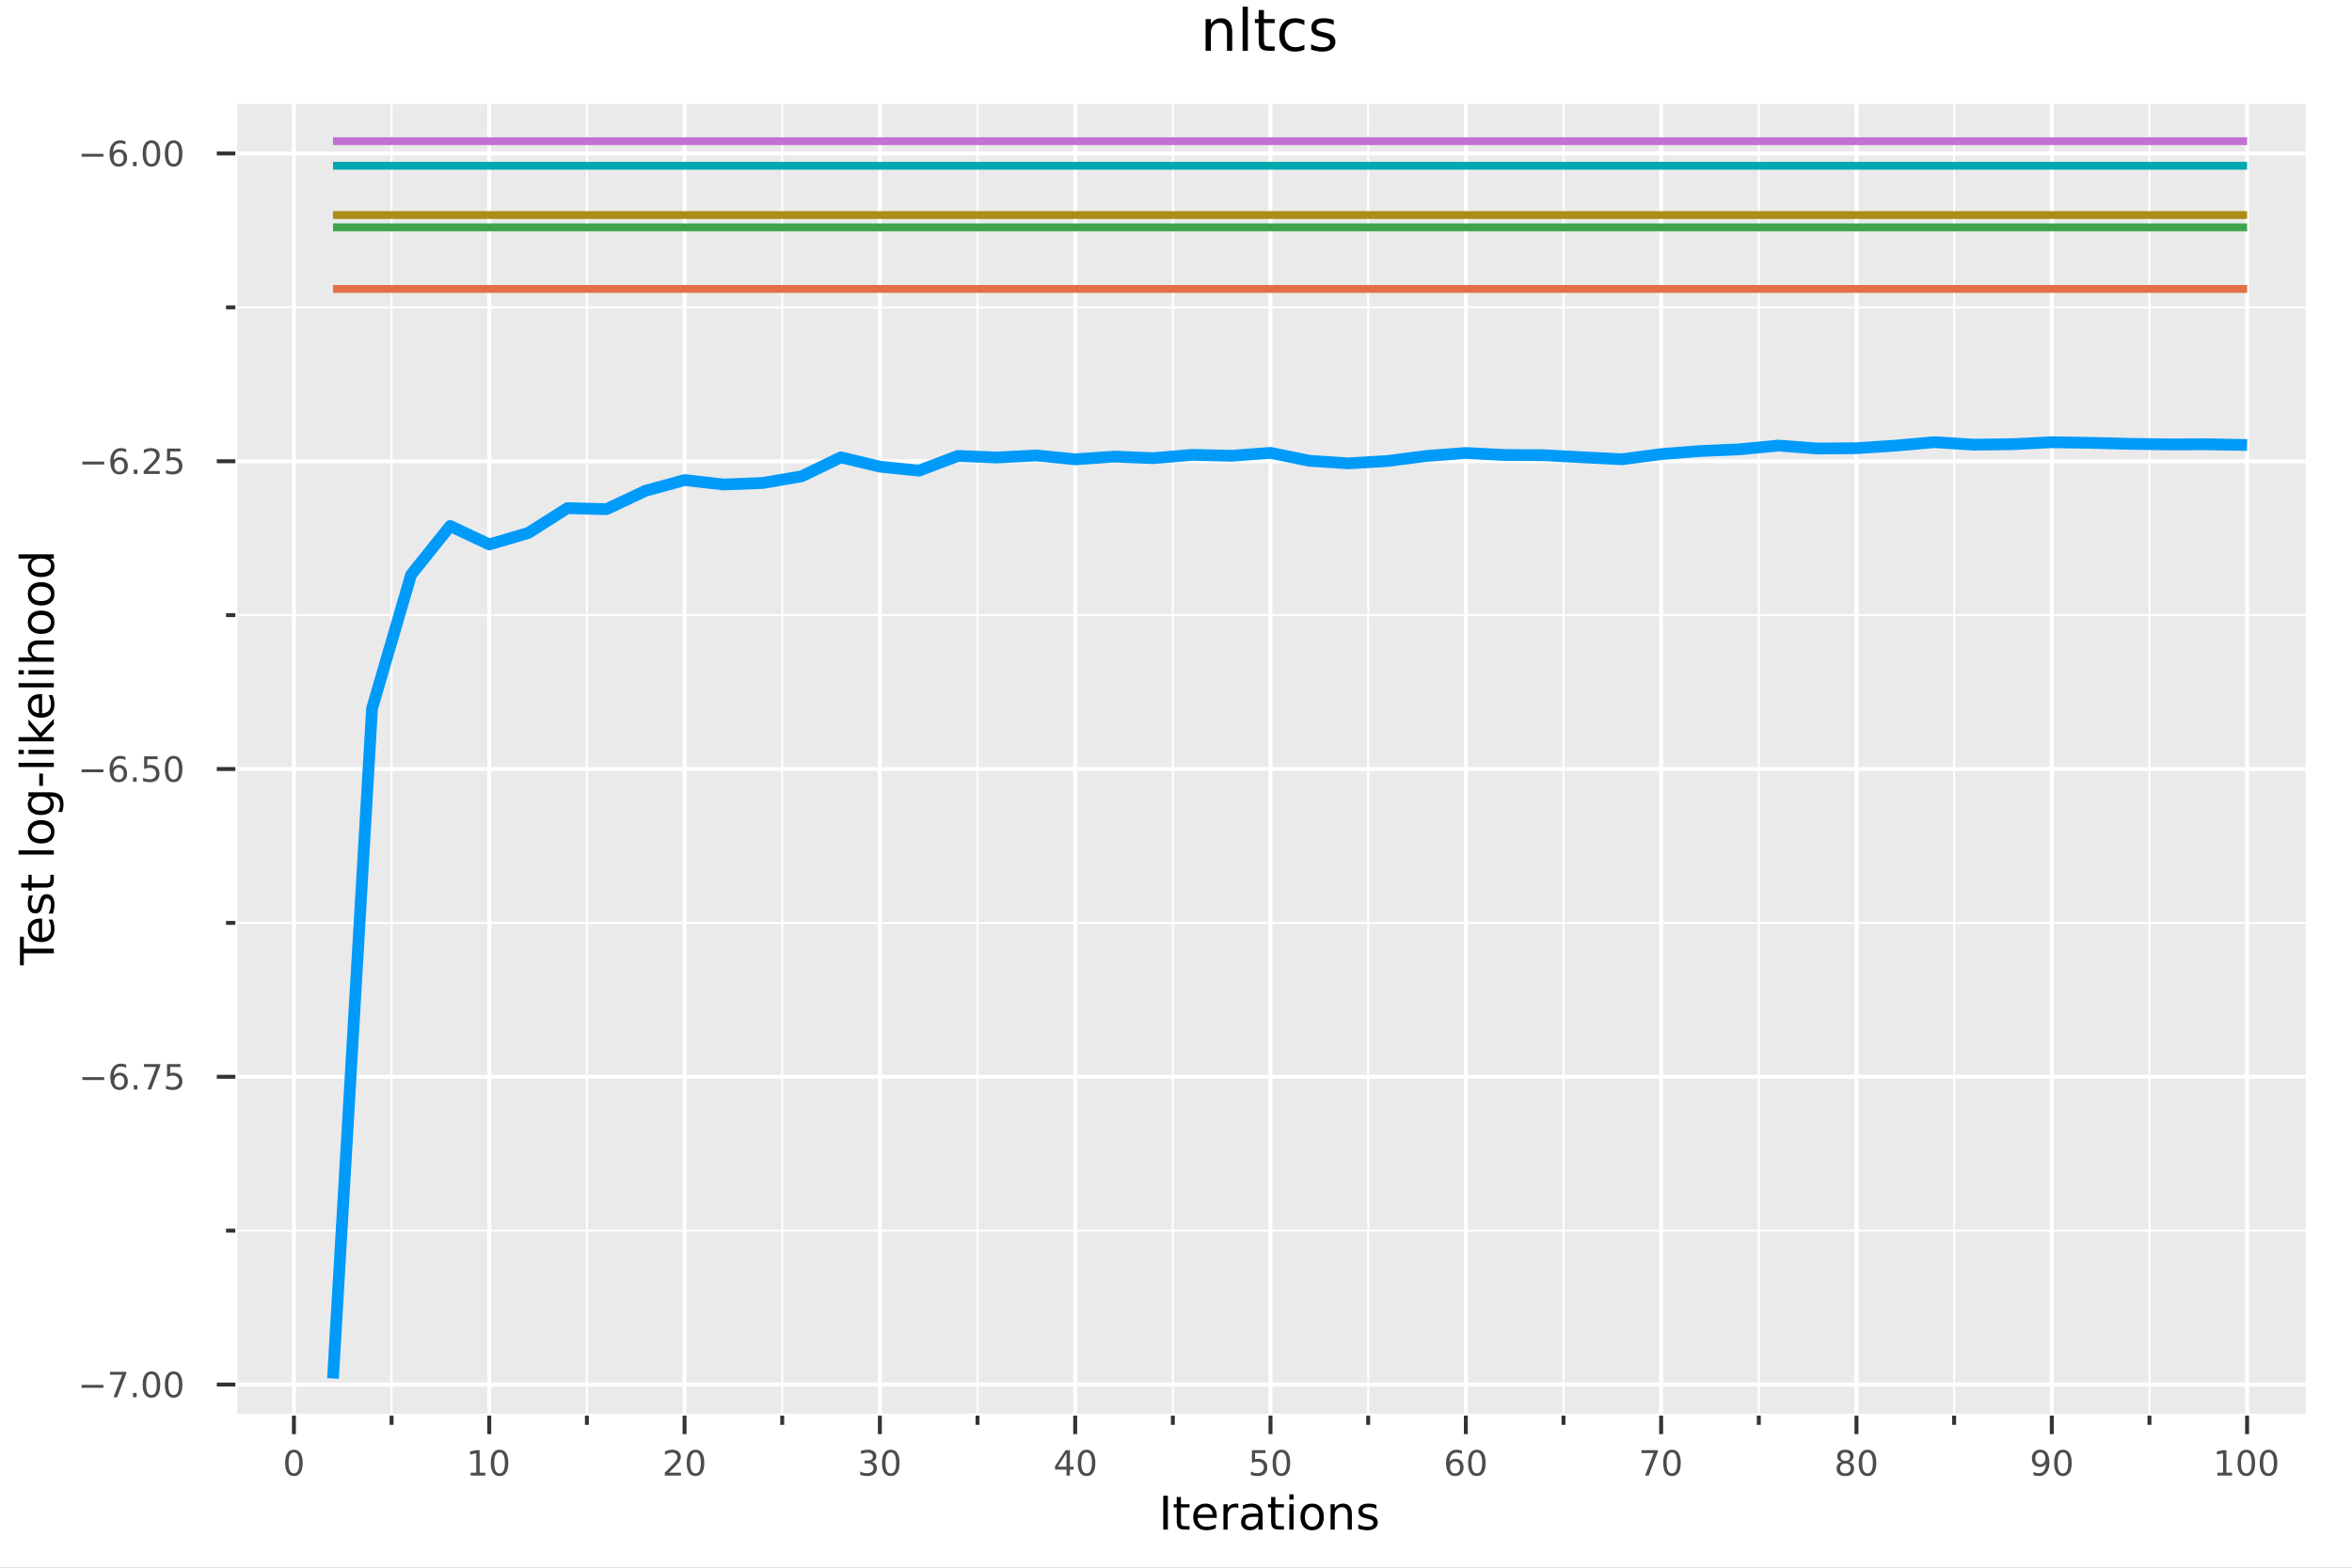 <?xml version="1.0" encoding="utf-8"?>
<svg xmlns="http://www.w3.org/2000/svg" xmlns:xlink="http://www.w3.org/1999/xlink" width="600" height="400" viewBox="0 0 2400 1600">
<rect x="0" y="0" width="2400" height="1600" fill="#808080" stroke="none"/>
<defs>
  <clipPath id="clip500">
    <rect x="0" y="0" width="2400" height="1600"/>
  </clipPath>
</defs>
<path clip-path="url(#clip500)" d="
M0 1600 L2400 1600 L2400 0 L0 0  Z
  " fill="#ffffff" fill-rule="evenodd" fill-opacity="1"/>
<defs>
  <clipPath id="clip501">
    <rect x="480" y="0" width="1681" height="1600"/>
  </clipPath>
</defs>
<path clip-path="url(#clip500)" d="
M240.129 1444.78 L2352.76 1444.78 L2352.76 106.192 L240.129 106.192  Z
  " fill="#eaeaea" fill-rule="evenodd" fill-opacity="1"/>
<defs>
  <clipPath id="clip502">
    <rect x="240" y="106" width="2114" height="1340"/>
  </clipPath>
</defs>
<polyline clip-path="url(#clip502)" style="stroke:#ffffff; stroke-linecap:butt; stroke-linejoin:round; stroke-width:4; stroke-opacity:1; fill:none" points="
  299.921,1444.78 299.921,106.192 
  "/>
<polyline clip-path="url(#clip502)" style="stroke:#ffffff; stroke-linecap:butt; stroke-linejoin:round; stroke-width:4; stroke-opacity:1; fill:none" points="
  499.225,1444.78 499.225,106.192 
  "/>
<polyline clip-path="url(#clip502)" style="stroke:#ffffff; stroke-linecap:butt; stroke-linejoin:round; stroke-width:4; stroke-opacity:1; fill:none" points="
  698.53,1444.78 698.53,106.192 
  "/>
<polyline clip-path="url(#clip502)" style="stroke:#ffffff; stroke-linecap:butt; stroke-linejoin:round; stroke-width:4; stroke-opacity:1; fill:none" points="
  897.834,1444.78 897.834,106.192 
  "/>
<polyline clip-path="url(#clip502)" style="stroke:#ffffff; stroke-linecap:butt; stroke-linejoin:round; stroke-width:4; stroke-opacity:1; fill:none" points="
  1097.14,1444.78 1097.14,106.192 
  "/>
<polyline clip-path="url(#clip502)" style="stroke:#ffffff; stroke-linecap:butt; stroke-linejoin:round; stroke-width:4; stroke-opacity:1; fill:none" points="
  1296.44,1444.78 1296.44,106.192 
  "/>
<polyline clip-path="url(#clip502)" style="stroke:#ffffff; stroke-linecap:butt; stroke-linejoin:round; stroke-width:4; stroke-opacity:1; fill:none" points="
  1495.75,1444.78 1495.75,106.192 
  "/>
<polyline clip-path="url(#clip502)" style="stroke:#ffffff; stroke-linecap:butt; stroke-linejoin:round; stroke-width:4; stroke-opacity:1; fill:none" points="
  1695.05,1444.78 1695.05,106.192 
  "/>
<polyline clip-path="url(#clip502)" style="stroke:#ffffff; stroke-linecap:butt; stroke-linejoin:round; stroke-width:4; stroke-opacity:1; fill:none" points="
  1894.36,1444.78 1894.36,106.192 
  "/>
<polyline clip-path="url(#clip502)" style="stroke:#ffffff; stroke-linecap:butt; stroke-linejoin:round; stroke-width:4; stroke-opacity:1; fill:none" points="
  2093.66,1444.78 2093.66,106.192 
  "/>
<polyline clip-path="url(#clip502)" style="stroke:#ffffff; stroke-linecap:butt; stroke-linejoin:round; stroke-width:4; stroke-opacity:1; fill:none" points="
  2292.96,1444.78 2292.96,106.192 
  "/>
<polyline clip-path="url(#clip502)" style="stroke:#ffffff; stroke-linecap:butt; stroke-linejoin:round; stroke-width:2; stroke-opacity:1; fill:none" points="
  399.573,1444.78 399.573,106.192 
  "/>
<polyline clip-path="url(#clip502)" style="stroke:#ffffff; stroke-linecap:butt; stroke-linejoin:round; stroke-width:2; stroke-opacity:1; fill:none" points="
  598.877,1444.78 598.877,106.192 
  "/>
<polyline clip-path="url(#clip502)" style="stroke:#ffffff; stroke-linecap:butt; stroke-linejoin:round; stroke-width:2; stroke-opacity:1; fill:none" points="
  798.182,1444.78 798.182,106.192 
  "/>
<polyline clip-path="url(#clip502)" style="stroke:#ffffff; stroke-linecap:butt; stroke-linejoin:round; stroke-width:2; stroke-opacity:1; fill:none" points="
  997.486,1444.78 997.486,106.192 
  "/>
<polyline clip-path="url(#clip502)" style="stroke:#ffffff; stroke-linecap:butt; stroke-linejoin:round; stroke-width:2; stroke-opacity:1; fill:none" points="
  1196.79,1444.78 1196.79,106.192 
  "/>
<polyline clip-path="url(#clip502)" style="stroke:#ffffff; stroke-linecap:butt; stroke-linejoin:round; stroke-width:2; stroke-opacity:1; fill:none" points="
  1396.09,1444.78 1396.09,106.192 
  "/>
<polyline clip-path="url(#clip502)" style="stroke:#ffffff; stroke-linecap:butt; stroke-linejoin:round; stroke-width:2; stroke-opacity:1; fill:none" points="
  1595.4,1444.78 1595.4,106.192 
  "/>
<polyline clip-path="url(#clip502)" style="stroke:#ffffff; stroke-linecap:butt; stroke-linejoin:round; stroke-width:2; stroke-opacity:1; fill:none" points="
  1794.7,1444.78 1794.7,106.192 
  "/>
<polyline clip-path="url(#clip502)" style="stroke:#ffffff; stroke-linecap:butt; stroke-linejoin:round; stroke-width:2; stroke-opacity:1; fill:none" points="
  1994.01,1444.78 1994.01,106.192 
  "/>
<polyline clip-path="url(#clip502)" style="stroke:#ffffff; stroke-linecap:butt; stroke-linejoin:round; stroke-width:2; stroke-opacity:1; fill:none" points="
  2193.31,1444.78 2193.31,106.192 
  "/>
<polyline clip-path="url(#clip500)" style="stroke:#ffffff; stroke-linecap:butt; stroke-linejoin:round; stroke-width:4; stroke-opacity:1; fill:none" points="
  240.129,1444.78 2352.76,1444.78 
  "/>
<polyline clip-path="url(#clip500)" style="stroke:#333333; stroke-linecap:butt; stroke-linejoin:round; stroke-width:4; stroke-opacity:1; fill:none" points="
  299.921,1444.78 299.921,1463.68 
  "/>
<polyline clip-path="url(#clip500)" style="stroke:#333333; stroke-linecap:butt; stroke-linejoin:round; stroke-width:4; stroke-opacity:1; fill:none" points="
  499.225,1444.78 499.225,1463.68 
  "/>
<polyline clip-path="url(#clip500)" style="stroke:#333333; stroke-linecap:butt; stroke-linejoin:round; stroke-width:4; stroke-opacity:1; fill:none" points="
  698.53,1444.78 698.53,1463.68 
  "/>
<polyline clip-path="url(#clip500)" style="stroke:#333333; stroke-linecap:butt; stroke-linejoin:round; stroke-width:4; stroke-opacity:1; fill:none" points="
  897.834,1444.78 897.834,1463.68 
  "/>
<polyline clip-path="url(#clip500)" style="stroke:#333333; stroke-linecap:butt; stroke-linejoin:round; stroke-width:4; stroke-opacity:1; fill:none" points="
  1097.14,1444.78 1097.14,1463.68 
  "/>
<polyline clip-path="url(#clip500)" style="stroke:#333333; stroke-linecap:butt; stroke-linejoin:round; stroke-width:4; stroke-opacity:1; fill:none" points="
  1296.44,1444.78 1296.44,1463.68 
  "/>
<polyline clip-path="url(#clip500)" style="stroke:#333333; stroke-linecap:butt; stroke-linejoin:round; stroke-width:4; stroke-opacity:1; fill:none" points="
  1495.75,1444.78 1495.75,1463.68 
  "/>
<polyline clip-path="url(#clip500)" style="stroke:#333333; stroke-linecap:butt; stroke-linejoin:round; stroke-width:4; stroke-opacity:1; fill:none" points="
  1695.05,1444.78 1695.05,1463.68 
  "/>
<polyline clip-path="url(#clip500)" style="stroke:#333333; stroke-linecap:butt; stroke-linejoin:round; stroke-width:4; stroke-opacity:1; fill:none" points="
  1894.36,1444.78 1894.36,1463.68 
  "/>
<polyline clip-path="url(#clip500)" style="stroke:#333333; stroke-linecap:butt; stroke-linejoin:round; stroke-width:4; stroke-opacity:1; fill:none" points="
  2093.66,1444.78 2093.66,1463.68 
  "/>
<polyline clip-path="url(#clip500)" style="stroke:#333333; stroke-linecap:butt; stroke-linejoin:round; stroke-width:4; stroke-opacity:1; fill:none" points="
  2292.96,1444.78 2292.96,1463.68 
  "/>
<polyline clip-path="url(#clip500)" style="stroke:#333333; stroke-linecap:butt; stroke-linejoin:round; stroke-width:4; stroke-opacity:1; fill:none" points="
  399.573,1444.78 399.573,1454.23 
  "/>
<polyline clip-path="url(#clip500)" style="stroke:#333333; stroke-linecap:butt; stroke-linejoin:round; stroke-width:4; stroke-opacity:1; fill:none" points="
  598.877,1444.78 598.877,1454.23 
  "/>
<polyline clip-path="url(#clip500)" style="stroke:#333333; stroke-linecap:butt; stroke-linejoin:round; stroke-width:4; stroke-opacity:1; fill:none" points="
  798.182,1444.78 798.182,1454.23 
  "/>
<polyline clip-path="url(#clip500)" style="stroke:#333333; stroke-linecap:butt; stroke-linejoin:round; stroke-width:4; stroke-opacity:1; fill:none" points="
  997.486,1444.78 997.486,1454.23 
  "/>
<polyline clip-path="url(#clip500)" style="stroke:#333333; stroke-linecap:butt; stroke-linejoin:round; stroke-width:4; stroke-opacity:1; fill:none" points="
  1196.79,1444.78 1196.79,1454.23 
  "/>
<polyline clip-path="url(#clip500)" style="stroke:#333333; stroke-linecap:butt; stroke-linejoin:round; stroke-width:4; stroke-opacity:1; fill:none" points="
  1396.09,1444.78 1396.09,1454.23 
  "/>
<polyline clip-path="url(#clip500)" style="stroke:#333333; stroke-linecap:butt; stroke-linejoin:round; stroke-width:4; stroke-opacity:1; fill:none" points="
  1595.4,1444.78 1595.4,1454.23 
  "/>
<polyline clip-path="url(#clip500)" style="stroke:#333333; stroke-linecap:butt; stroke-linejoin:round; stroke-width:4; stroke-opacity:1; fill:none" points="
  1794.7,1444.78 1794.7,1454.23 
  "/>
<polyline clip-path="url(#clip500)" style="stroke:#333333; stroke-linecap:butt; stroke-linejoin:round; stroke-width:4; stroke-opacity:1; fill:none" points="
  1994.01,1444.78 1994.01,1454.23 
  "/>
<polyline clip-path="url(#clip500)" style="stroke:#333333; stroke-linecap:butt; stroke-linejoin:round; stroke-width:4; stroke-opacity:1; fill:none" points="
  2193.31,1444.78 2193.31,1454.23 
  "/>
<path clip-path="url(#clip500)" d="M299.921 1482.37 Q297.212 1482.37 295.841 1485.04 Q294.487 1487.7 294.487 1493.05 Q294.487 1498.38 295.841 1501.05 Q297.212 1503.71 299.921 1503.71 Q302.646 1503.71 304.001 1501.05 Q305.372 1498.38 305.372 1493.05 Q305.372 1487.7 304.001 1485.04 Q302.646 1482.37 299.921 1482.37 M299.921 1479.59 Q304.278 1479.59 306.57 1483.05 Q308.879 1486.48 308.879 1493.05 Q308.879 1499.59 306.57 1503.05 Q304.278 1506.48 299.921 1506.48 Q295.563 1506.48 293.254 1503.05 Q290.962 1499.59 290.962 1493.05 Q290.962 1486.48 293.254 1483.05 Q295.563 1479.59 299.921 1479.59 Z" fill="#4c4c4c" fill-rule="evenodd" fill-opacity="1" /><path clip-path="url(#clip500)" d="M480.241 1503.03 L485.97 1503.03 L485.97 1483.25 L479.737 1484.5 L479.737 1481.31 L485.935 1480.06 L489.442 1480.06 L489.442 1503.03 L495.171 1503.03 L495.171 1505.98 L480.241 1505.98 L480.241 1503.03 Z" fill="#4c4c4c" fill-rule="evenodd" fill-opacity="1" /><path clip-path="url(#clip500)" d="M509.755 1482.37 Q507.046 1482.37 505.675 1485.04 Q504.321 1487.7 504.321 1493.05 Q504.321 1498.38 505.675 1501.05 Q507.046 1503.71 509.755 1503.71 Q512.48 1503.71 513.834 1501.05 Q515.206 1498.38 515.206 1493.05 Q515.206 1487.7 513.834 1485.04 Q512.48 1482.37 509.755 1482.37 M509.755 1479.59 Q514.112 1479.59 516.404 1483.05 Q518.713 1486.48 518.713 1493.05 Q518.713 1499.59 516.404 1503.05 Q514.112 1506.48 509.755 1506.48 Q505.397 1506.48 503.088 1503.05 Q500.796 1499.59 500.796 1493.05 Q500.796 1486.48 503.088 1483.05 Q505.397 1479.59 509.755 1479.59 Z" fill="#4c4c4c" fill-rule="evenodd" fill-opacity="1" /><path clip-path="url(#clip500)" d="M682.609 1503.03 L694.849 1503.03 L694.849 1505.98 L678.391 1505.98 L678.391 1503.03 Q680.387 1500.96 683.825 1497.49 Q687.28 1494 688.165 1492.99 Q689.849 1491.1 690.509 1489.8 Q691.186 1488.48 691.186 1487.21 Q691.186 1485.15 689.728 1483.84 Q688.287 1482.54 685.96 1482.54 Q684.311 1482.54 682.471 1483.12 Q680.648 1483.69 678.564 1484.85 L678.564 1481.31 Q680.682 1480.46 682.523 1480.03 Q684.363 1479.59 685.891 1479.59 Q689.918 1479.59 692.314 1481.6 Q694.71 1483.62 694.71 1486.99 Q694.71 1488.58 694.102 1490.03 Q693.512 1491.45 691.932 1493.39 Q691.498 1493.9 689.172 1496.31 Q686.846 1498.71 682.609 1503.03 Z" fill="#4c4c4c" fill-rule="evenodd" fill-opacity="1" /><path clip-path="url(#clip500)" d="M709.71 1482.37 Q707.002 1482.37 705.63 1485.04 Q704.276 1487.7 704.276 1493.05 Q704.276 1498.38 705.63 1501.05 Q707.002 1503.71 709.71 1503.71 Q712.436 1503.71 713.79 1501.05 Q715.161 1498.38 715.161 1493.05 Q715.161 1487.7 713.79 1485.04 Q712.436 1482.37 709.71 1482.37 M709.71 1479.59 Q714.068 1479.59 716.359 1483.05 Q718.668 1486.48 718.668 1493.05 Q718.668 1499.59 716.359 1503.05 Q714.068 1506.48 709.71 1506.48 Q705.352 1506.48 703.043 1503.05 Q700.752 1499.59 700.752 1493.05 Q700.752 1486.48 703.043 1483.05 Q705.352 1479.59 709.71 1479.59 Z" fill="#4c4c4c" fill-rule="evenodd" fill-opacity="1" /><path clip-path="url(#clip500)" d="M889.466 1492 Q891.983 1492.54 893.39 1494.24 Q894.813 1495.95 894.813 1498.45 Q894.813 1502.28 892.174 1504.38 Q889.535 1506.48 884.674 1506.48 Q883.042 1506.48 881.306 1506.15 Q879.587 1505.84 877.747 1505.2 L877.747 1501.81 Q879.206 1502.66 880.942 1503.1 Q882.678 1503.53 884.57 1503.53 Q887.869 1503.53 889.587 1502.23 Q891.324 1500.93 891.324 1498.45 Q891.324 1496.15 889.709 1494.87 Q888.112 1493.57 885.247 1493.57 L882.226 1493.57 L882.226 1490.68 L885.386 1490.68 Q887.973 1490.68 889.344 1489.66 Q890.716 1488.62 890.716 1486.67 Q890.716 1484.68 889.292 1483.62 Q887.886 1482.54 885.247 1482.54 Q883.806 1482.54 882.157 1482.85 Q880.508 1483.17 878.528 1483.83 L878.528 1480.7 Q880.525 1480.15 882.261 1479.87 Q884.015 1479.59 885.56 1479.59 Q889.553 1479.59 891.879 1481.41 Q894.205 1483.22 894.205 1486.31 Q894.205 1488.46 892.973 1489.96 Q891.74 1491.43 889.466 1492 Z" fill="#4c4c4c" fill-rule="evenodd" fill-opacity="1" /><path clip-path="url(#clip500)" d="M908.962 1482.37 Q906.254 1482.37 904.882 1485.04 Q903.528 1487.7 903.528 1493.05 Q903.528 1498.38 904.882 1501.05 Q906.254 1503.71 908.962 1503.71 Q911.688 1503.71 913.042 1501.05 Q914.414 1498.38 914.414 1493.05 Q914.414 1487.7 913.042 1485.04 Q911.688 1482.37 908.962 1482.37 M908.962 1479.59 Q913.32 1479.59 915.612 1483.05 Q917.921 1486.48 917.921 1493.05 Q917.921 1499.59 915.612 1503.05 Q913.32 1506.48 908.962 1506.48 Q904.605 1506.48 902.296 1503.05 Q900.004 1499.59 900.004 1493.05 Q900.004 1486.48 902.296 1483.05 Q904.605 1479.59 908.962 1479.59 Z" fill="#4c4c4c" fill-rule="evenodd" fill-opacity="1" /><path clip-path="url(#clip500)" d="M1088.27 1483.12 L1079.41 1496.95 L1088.27 1496.95 L1088.27 1483.12 M1087.35 1480.06 L1091.76 1480.06 L1091.76 1496.95 L1095.45 1496.95 L1095.45 1499.87 L1091.76 1499.87 L1091.76 1505.98 L1088.27 1505.98 L1088.27 1499.87 L1076.57 1499.87 L1076.57 1496.48 L1087.35 1480.06 Z" fill="#4c4c4c" fill-rule="evenodd" fill-opacity="1" /><path clip-path="url(#clip500)" d="M1108.75 1482.37 Q1106.04 1482.37 1104.67 1485.04 Q1103.32 1487.7 1103.32 1493.05 Q1103.32 1498.38 1104.67 1501.05 Q1106.04 1503.71 1108.75 1503.71 Q1111.48 1503.71 1112.83 1501.05 Q1114.2 1498.38 1114.2 1493.05 Q1114.2 1487.7 1112.83 1485.04 Q1111.48 1482.37 1108.75 1482.37 M1108.75 1479.59 Q1113.11 1479.59 1115.4 1483.05 Q1117.71 1486.48 1117.71 1493.05 Q1117.71 1499.59 1115.4 1503.05 Q1113.11 1506.48 1108.75 1506.48 Q1104.4 1506.48 1102.09 1503.05 Q1099.79 1499.59 1099.79 1493.05 Q1099.79 1486.48 1102.09 1483.05 Q1104.4 1479.59 1108.75 1479.59 Z" fill="#4c4c4c" fill-rule="evenodd" fill-opacity="1" /><path clip-path="url(#clip500)" d="M1277.47 1480.06 L1291.23 1480.06 L1291.23 1483.01 L1280.68 1483.01 L1280.68 1489.37 Q1281.44 1489.1 1282.21 1488.98 Q1282.97 1488.84 1283.73 1488.84 Q1288.07 1488.84 1290.61 1491.22 Q1293.14 1493.6 1293.14 1497.66 Q1293.14 1501.85 1290.54 1504.17 Q1287.94 1506.48 1283.2 1506.48 Q1281.56 1506.48 1279.86 1506.21 Q1278.18 1505.93 1276.37 1505.37 L1276.37 1501.85 Q1277.94 1502.7 1279.6 1503.12 Q1281.27 1503.53 1283.13 1503.53 Q1286.13 1503.53 1287.88 1501.95 Q1289.64 1500.37 1289.64 1497.66 Q1289.64 1494.96 1287.88 1493.38 Q1286.13 1491.8 1283.13 1491.8 Q1281.72 1491.8 1280.31 1492.11 Q1278.93 1492.42 1277.47 1493.08 L1277.47 1480.06 Z" fill="#4c4c4c" fill-rule="evenodd" fill-opacity="1" /><path clip-path="url(#clip500)" d="M1307.55 1482.37 Q1304.85 1482.37 1303.47 1485.04 Q1302.12 1487.7 1302.12 1493.05 Q1302.12 1498.38 1303.47 1501.05 Q1304.85 1503.71 1307.55 1503.71 Q1310.28 1503.71 1311.63 1501.05 Q1313.01 1498.38 1313.01 1493.05 Q1313.01 1487.7 1311.63 1485.04 Q1310.28 1482.37 1307.55 1482.37 M1307.55 1479.59 Q1311.91 1479.59 1314.2 1483.05 Q1316.51 1486.48 1316.51 1493.05 Q1316.51 1499.59 1314.2 1503.05 Q1311.91 1506.48 1307.55 1506.48 Q1303.2 1506.48 1300.89 1503.05 Q1298.6 1499.59 1298.6 1493.05 Q1298.6 1486.48 1300.89 1483.05 Q1303.2 1479.59 1307.55 1479.59 Z" fill="#4c4c4c" fill-rule="evenodd" fill-opacity="1" /><path clip-path="url(#clip500)" d="M1484.8 1491.62 Q1482.44 1491.62 1481.05 1493.24 Q1479.68 1494.85 1479.68 1497.66 Q1479.68 1500.46 1481.05 1502.09 Q1482.44 1503.71 1484.8 1503.71 Q1487.16 1503.71 1488.53 1502.09 Q1489.92 1500.46 1489.92 1497.66 Q1489.92 1494.85 1488.53 1493.24 Q1487.16 1491.62 1484.8 1491.62 M1491.76 1480.63 L1491.76 1483.83 Q1490.44 1483.2 1489.09 1482.87 Q1487.75 1482.54 1486.43 1482.54 Q1482.96 1482.54 1481.12 1484.89 Q1479.3 1487.23 1479.04 1491.97 Q1480.06 1490.46 1481.61 1489.66 Q1483.15 1488.84 1485.01 1488.84 Q1488.92 1488.84 1491.17 1491.22 Q1493.45 1493.58 1493.45 1497.66 Q1493.45 1501.66 1491.09 1504.07 Q1488.72 1506.48 1484.8 1506.48 Q1480.3 1506.48 1477.93 1503.05 Q1475.55 1499.59 1475.55 1493.05 Q1475.55 1486.9 1478.46 1483.25 Q1481.38 1479.59 1486.29 1479.59 Q1487.61 1479.59 1488.95 1479.85 Q1490.3 1480.11 1491.76 1480.63 Z" fill="#4c4c4c" fill-rule="evenodd" fill-opacity="1" /><path clip-path="url(#clip500)" d="M1506.99 1482.37 Q1504.28 1482.37 1502.91 1485.04 Q1501.55 1487.7 1501.55 1493.05 Q1501.55 1498.38 1502.91 1501.05 Q1504.28 1503.71 1506.99 1503.71 Q1509.71 1503.71 1511.07 1501.05 Q1512.44 1498.38 1512.44 1493.05 Q1512.44 1487.7 1511.07 1485.04 Q1509.71 1482.37 1506.99 1482.37 M1506.99 1479.59 Q1511.35 1479.59 1513.64 1483.05 Q1515.95 1486.48 1515.95 1493.05 Q1515.95 1499.59 1513.64 1503.05 Q1511.35 1506.48 1506.99 1506.48 Q1502.63 1506.48 1500.32 1503.05 Q1498.03 1499.59 1498.03 1493.05 Q1498.03 1486.48 1500.32 1483.05 Q1502.63 1479.59 1506.99 1479.59 Z" fill="#4c4c4c" fill-rule="evenodd" fill-opacity="1" /><path clip-path="url(#clip500)" d="M1675.07 1480.06 L1691.74 1480.06 L1691.74 1481.55 L1682.33 1505.98 L1678.66 1505.98 L1687.52 1483.01 L1675.07 1483.01 L1675.07 1480.06 Z" fill="#4c4c4c" fill-rule="evenodd" fill-opacity="1" /><path clip-path="url(#clip500)" d="M1706.08 1482.37 Q1703.37 1482.37 1702 1485.04 Q1700.64 1487.7 1700.64 1493.05 Q1700.64 1498.38 1702 1501.05 Q1703.37 1503.71 1706.08 1503.71 Q1708.8 1503.71 1710.16 1501.05 Q1711.53 1498.38 1711.53 1493.05 Q1711.53 1487.7 1710.16 1485.04 Q1708.8 1482.37 1706.08 1482.37 M1706.08 1479.59 Q1710.43 1479.59 1712.72 1483.05 Q1715.03 1486.48 1715.03 1493.05 Q1715.03 1499.59 1712.72 1503.05 Q1710.43 1506.48 1706.08 1506.48 Q1701.72 1506.48 1699.41 1503.05 Q1697.12 1499.59 1697.12 1493.05 Q1697.12 1486.48 1699.41 1483.05 Q1701.72 1479.59 1706.08 1479.59 Z" fill="#4c4c4c" fill-rule="evenodd" fill-opacity="1" /><path clip-path="url(#clip500)" d="M1883.01 1493.67 Q1880.51 1493.67 1879.07 1495.01 Q1877.65 1496.34 1877.65 1498.69 Q1877.65 1501.03 1879.07 1502.37 Q1880.51 1503.71 1883.01 1503.71 Q1885.51 1503.71 1886.95 1502.37 Q1888.39 1501.01 1888.39 1498.69 Q1888.39 1496.34 1886.95 1495.01 Q1885.53 1493.67 1883.01 1493.67 M1879.5 1492.18 Q1877.25 1491.62 1875.98 1490.08 Q1874.73 1488.53 1874.73 1486.31 Q1874.73 1483.2 1876.93 1481.4 Q1879.16 1479.59 1883.01 1479.59 Q1886.88 1479.59 1889.09 1481.4 Q1891.29 1483.2 1891.29 1486.31 Q1891.29 1488.53 1890.02 1490.08 Q1888.77 1491.62 1886.53 1492.18 Q1889.07 1492.77 1890.48 1494.49 Q1891.9 1496.21 1891.9 1498.69 Q1891.9 1502.46 1889.59 1504.47 Q1887.3 1506.48 1883.01 1506.48 Q1878.72 1506.48 1876.41 1504.47 Q1874.12 1502.46 1874.12 1498.69 Q1874.12 1496.21 1875.55 1494.49 Q1876.97 1492.77 1879.5 1492.18 M1878.22 1486.64 Q1878.22 1488.65 1879.47 1489.78 Q1880.74 1490.91 1883.01 1490.91 Q1885.27 1490.91 1886.53 1489.78 Q1887.82 1488.65 1887.82 1486.64 Q1887.82 1484.63 1886.53 1483.5 Q1885.27 1482.37 1883.01 1482.37 Q1880.74 1482.37 1879.47 1483.5 Q1878.22 1484.63 1878.22 1486.64 Z" fill="#4c4c4c" fill-rule="evenodd" fill-opacity="1" /><path clip-path="url(#clip500)" d="M1905.63 1482.37 Q1902.92 1482.37 1901.55 1485.04 Q1900.2 1487.7 1900.2 1493.05 Q1900.2 1498.38 1901.55 1501.05 Q1902.92 1503.71 1905.63 1503.71 Q1908.36 1503.71 1909.71 1501.05 Q1911.08 1498.38 1911.08 1493.05 Q1911.08 1487.7 1909.71 1485.04 Q1908.36 1482.37 1905.63 1482.37 M1905.63 1479.59 Q1909.99 1479.59 1912.28 1483.05 Q1914.59 1486.48 1914.59 1493.05 Q1914.59 1499.59 1912.28 1503.05 Q1909.99 1506.48 1905.63 1506.48 Q1901.27 1506.48 1898.97 1503.05 Q1896.67 1499.59 1896.67 1493.05 Q1896.67 1486.48 1898.97 1483.05 Q1901.27 1479.59 1905.63 1479.59 Z" fill="#4c4c4c" fill-rule="evenodd" fill-opacity="1" /><path clip-path="url(#clip500)" d="M2075.01 1505.44 L2075.01 1502.25 Q2076.33 1502.87 2077.68 1503.2 Q2079.03 1503.53 2080.34 1503.53 Q2083.81 1503.53 2085.63 1501.21 Q2087.47 1498.86 2087.73 1494.1 Q2086.72 1495.6 2085.18 1496.4 Q2083.63 1497.2 2081.76 1497.2 Q2077.87 1497.2 2075.6 1494.85 Q2073.34 1492.49 2073.34 1488.41 Q2073.34 1484.42 2075.7 1482 Q2078.06 1479.59 2081.98 1479.59 Q2086.48 1479.59 2088.84 1483.05 Q2091.22 1486.48 2091.22 1493.05 Q2091.22 1499.17 2088.3 1502.84 Q2085.41 1506.48 2080.49 1506.48 Q2079.17 1506.48 2077.82 1506.22 Q2076.46 1505.96 2075.01 1505.44 M2081.98 1494.45 Q2084.35 1494.45 2085.72 1492.84 Q2087.11 1491.22 2087.11 1488.41 Q2087.11 1485.62 2085.72 1484 Q2084.35 1482.37 2081.98 1482.37 Q2079.62 1482.37 2078.23 1484 Q2076.86 1485.62 2076.86 1488.41 Q2076.86 1491.22 2078.23 1492.84 Q2079.62 1494.45 2081.98 1494.45 Z" fill="#4c4c4c" fill-rule="evenodd" fill-opacity="1" /><path clip-path="url(#clip500)" d="M2105.02 1482.37 Q2102.31 1482.37 2100.94 1485.04 Q2099.59 1487.7 2099.59 1493.05 Q2099.59 1498.38 2100.94 1501.05 Q2102.31 1503.71 2105.02 1503.71 Q2107.75 1503.71 2109.1 1501.05 Q2110.47 1498.38 2110.47 1493.05 Q2110.47 1487.7 2109.1 1485.04 Q2107.75 1482.37 2105.02 1482.37 M2105.02 1479.59 Q2109.38 1479.59 2111.67 1483.05 Q2113.98 1486.48 2113.98 1493.05 Q2113.98 1499.59 2111.67 1503.05 Q2109.38 1506.48 2105.02 1506.48 Q2100.67 1506.48 2098.36 1503.05 Q2096.06 1499.59 2096.06 1493.05 Q2096.06 1486.48 2098.36 1483.05 Q2100.67 1479.59 2105.02 1479.59 Z" fill="#4c4c4c" fill-rule="evenodd" fill-opacity="1" /><path clip-path="url(#clip500)" d="M2262.67 1503.03 L2268.4 1503.03 L2268.4 1483.25 L2262.17 1484.5 L2262.17 1481.31 L2268.36 1480.06 L2271.87 1480.06 L2271.87 1503.03 L2277.6 1503.03 L2277.6 1505.98 L2262.67 1505.98 L2262.67 1503.03 Z" fill="#4c4c4c" fill-rule="evenodd" fill-opacity="1" /><path clip-path="url(#clip500)" d="M2292.18 1482.37 Q2289.48 1482.37 2288.1 1485.04 Q2286.75 1487.7 2286.75 1493.05 Q2286.75 1498.38 2288.1 1501.05 Q2289.48 1503.71 2292.18 1503.71 Q2294.91 1503.71 2296.26 1501.05 Q2297.63 1498.38 2297.63 1493.05 Q2297.63 1487.7 2296.26 1485.04 Q2294.91 1482.37 2292.18 1482.37 M2292.18 1479.59 Q2296.54 1479.59 2298.83 1483.05 Q2301.14 1486.48 2301.14 1493.05 Q2301.14 1499.59 2298.83 1503.05 Q2296.54 1506.48 2292.18 1506.48 Q2287.83 1506.48 2285.52 1503.05 Q2283.23 1499.59 2283.23 1493.05 Q2283.23 1486.48 2285.52 1483.05 Q2287.83 1479.59 2292.18 1479.59 Z" fill="#4c4c4c" fill-rule="evenodd" fill-opacity="1" /><path clip-path="url(#clip500)" d="M2314.8 1482.37 Q2312.1 1482.37 2310.72 1485.04 Q2309.37 1487.7 2309.37 1493.05 Q2309.37 1498.38 2310.72 1501.05 Q2312.1 1503.71 2314.8 1503.71 Q2317.53 1503.71 2318.88 1501.05 Q2320.26 1498.38 2320.26 1493.05 Q2320.26 1487.7 2318.88 1485.04 Q2317.53 1482.37 2314.8 1482.37 M2314.8 1479.59 Q2319.16 1479.59 2321.45 1483.05 Q2323.76 1486.48 2323.76 1493.05 Q2323.76 1499.59 2321.45 1503.05 Q2319.16 1506.48 2314.8 1506.48 Q2310.45 1506.48 2308.14 1503.05 Q2305.85 1499.59 2305.85 1493.05 Q2305.85 1486.48 2308.14 1483.05 Q2310.45 1479.59 2314.8 1479.59 Z" fill="#4c4c4c" fill-rule="evenodd" fill-opacity="1" /><path clip-path="url(#clip500)" d="M1187.03 1526.57 L1191.71 1526.57 L1191.71 1561.13 L1187.03 1561.13 L1187.03 1526.57 Z" fill="#000000" fill-rule="evenodd" fill-opacity="1" /><path clip-path="url(#clip500)" d="M1205.04 1527.84 L1205.04 1535.21 L1213.82 1535.21 L1213.82 1538.52 L1205.04 1538.52 L1205.04 1552.59 Q1205.04 1555.76 1205.9 1556.66 Q1206.78 1557.57 1209.44 1557.57 L1213.82 1557.57 L1213.82 1561.13 L1209.44 1561.13 Q1204.51 1561.13 1202.64 1559.3 Q1200.76 1557.45 1200.76 1552.59 L1200.76 1538.52 L1197.64 1538.52 L1197.64 1535.21 L1200.76 1535.21 L1200.76 1527.84 L1205.04 1527.84 Z" fill="#000000" fill-rule="evenodd" fill-opacity="1" /><path clip-path="url(#clip500)" d="M1241.59 1547.1 L1241.59 1549.19 L1222.01 1549.19 Q1222.29 1553.59 1224.65 1555.9 Q1227.03 1558.19 1231.27 1558.19 Q1233.72 1558.19 1236.01 1557.59 Q1238.33 1556.99 1240.6 1555.78 L1240.6 1559.81 Q1238.31 1560.78 1235.9 1561.29 Q1233.49 1561.8 1231.01 1561.8 Q1224.81 1561.8 1221.18 1558.19 Q1217.57 1554.58 1217.57 1548.42 Q1217.57 1542.06 1220.99 1538.33 Q1224.44 1534.58 1230.27 1534.58 Q1235.51 1534.58 1238.54 1537.96 Q1241.59 1541.32 1241.59 1547.1 M1237.33 1545.85 Q1237.29 1542.36 1235.37 1540.28 Q1233.47 1538.19 1230.32 1538.19 Q1226.76 1538.19 1224.6 1540.21 Q1222.47 1542.22 1222.15 1545.88 L1237.33 1545.85 Z" fill="#000000" fill-rule="evenodd" fill-opacity="1" /><path clip-path="url(#clip500)" d="M1263.61 1539.19 Q1262.89 1538.77 1262.03 1538.59 Q1261.2 1538.38 1260.18 1538.38 Q1256.57 1538.38 1254.63 1540.74 Q1252.7 1543.08 1252.7 1547.47 L1252.7 1561.13 L1248.42 1561.13 L1248.42 1535.21 L1252.7 1535.21 L1252.7 1539.23 Q1254.05 1536.87 1256.2 1535.74 Q1258.35 1534.58 1261.43 1534.58 Q1261.87 1534.58 1262.4 1534.65 Q1262.94 1534.7 1263.58 1534.81 L1263.61 1539.19 Z" fill="#000000" fill-rule="evenodd" fill-opacity="1" /><path clip-path="url(#clip500)" d="M1279.86 1548.1 Q1274.7 1548.1 1272.7 1549.28 Q1270.71 1550.46 1270.71 1553.31 Q1270.71 1555.58 1272.2 1556.92 Q1273.7 1558.24 1276.27 1558.24 Q1279.81 1558.24 1281.94 1555.74 Q1284.09 1553.22 1284.09 1549.05 L1284.09 1548.1 L1279.86 1548.1 M1288.35 1546.34 L1288.35 1561.13 L1284.09 1561.13 L1284.09 1557.2 Q1282.63 1559.56 1280.46 1560.69 Q1278.28 1561.8 1275.13 1561.8 Q1271.15 1561.8 1268.79 1559.58 Q1266.45 1557.34 1266.45 1553.59 Q1266.45 1549.21 1269.37 1546.99 Q1272.31 1544.77 1278.12 1544.77 L1284.09 1544.77 L1284.09 1544.35 Q1284.09 1541.41 1282.15 1539.81 Q1280.23 1538.19 1276.73 1538.19 Q1274.51 1538.19 1272.4 1538.72 Q1270.3 1539.26 1268.35 1540.32 L1268.35 1536.39 Q1270.69 1535.48 1272.89 1535.04 Q1275.09 1534.58 1277.17 1534.58 Q1282.8 1534.58 1285.57 1537.5 Q1288.35 1540.41 1288.35 1546.34 Z" fill="#000000" fill-rule="evenodd" fill-opacity="1" /><path clip-path="url(#clip500)" d="M1301.34 1527.84 L1301.34 1535.21 L1310.11 1535.21 L1310.11 1538.52 L1301.34 1538.52 L1301.34 1552.59 Q1301.34 1555.76 1302.19 1556.66 Q1303.07 1557.57 1305.74 1557.57 L1310.11 1557.57 L1310.11 1561.13 L1305.74 1561.13 Q1300.81 1561.13 1298.93 1559.3 Q1297.06 1557.45 1297.06 1552.59 L1297.06 1538.52 L1293.93 1538.52 L1293.93 1535.21 L1297.06 1535.21 L1297.06 1527.84 L1301.34 1527.84 Z" fill="#000000" fill-rule="evenodd" fill-opacity="1" /><path clip-path="url(#clip500)" d="M1315.71 1535.21 L1319.97 1535.21 L1319.97 1561.13 L1315.71 1561.13 L1315.71 1535.21 M1315.71 1525.11 L1319.97 1525.11 L1319.97 1530.51 L1315.71 1530.51 L1315.71 1525.11 Z" fill="#000000" fill-rule="evenodd" fill-opacity="1" /><path clip-path="url(#clip500)" d="M1338.93 1538.19 Q1335.5 1538.19 1333.51 1540.88 Q1331.52 1543.54 1331.52 1548.19 Q1331.52 1552.84 1333.49 1555.53 Q1335.48 1558.19 1338.93 1558.19 Q1342.33 1558.19 1344.32 1555.51 Q1346.32 1552.82 1346.32 1548.19 Q1346.32 1543.59 1344.32 1540.9 Q1342.33 1538.19 1338.93 1538.19 M1338.93 1534.58 Q1344.49 1534.58 1347.66 1538.19 Q1350.83 1541.8 1350.83 1548.19 Q1350.83 1554.56 1347.66 1558.19 Q1344.49 1561.8 1338.93 1561.8 Q1333.35 1561.8 1330.18 1558.19 Q1327.03 1554.56 1327.03 1548.19 Q1327.03 1541.8 1330.18 1538.19 Q1333.35 1534.58 1338.93 1534.58 Z" fill="#000000" fill-rule="evenodd" fill-opacity="1" /><path clip-path="url(#clip500)" d="M1379.44 1545.48 L1379.44 1561.13 L1375.18 1561.13 L1375.18 1545.62 Q1375.18 1541.94 1373.75 1540.11 Q1372.31 1538.28 1369.44 1538.28 Q1365.99 1538.28 1364 1540.48 Q1362.01 1542.68 1362.01 1546.48 L1362.01 1561.13 L1357.73 1561.13 L1357.73 1535.21 L1362.01 1535.21 L1362.01 1539.23 Q1363.54 1536.9 1365.6 1535.74 Q1367.68 1534.58 1370.39 1534.58 Q1374.86 1534.58 1377.15 1537.36 Q1379.44 1540.11 1379.44 1545.48 Z" fill="#000000" fill-rule="evenodd" fill-opacity="1" /><path clip-path="url(#clip500)" d="M1404.46 1535.97 L1404.46 1540 Q1402.66 1539.07 1400.71 1538.61 Q1398.77 1538.15 1396.69 1538.15 Q1393.51 1538.15 1391.92 1539.12 Q1390.34 1540.09 1390.34 1542.03 Q1390.34 1543.52 1391.48 1544.37 Q1392.61 1545.21 1396.04 1545.97 L1397.5 1546.29 Q1402.03 1547.27 1403.93 1549.05 Q1405.85 1550.81 1405.85 1553.98 Q1405.85 1557.59 1402.98 1559.7 Q1400.13 1561.8 1395.13 1561.8 Q1393.05 1561.8 1390.78 1561.39 Q1388.54 1560.99 1386.04 1560.18 L1386.04 1555.78 Q1388.4 1557.01 1390.69 1557.64 Q1392.98 1558.24 1395.23 1558.24 Q1398.24 1558.24 1399.86 1557.22 Q1401.48 1556.18 1401.48 1554.3 Q1401.48 1552.57 1400.3 1551.64 Q1399.14 1550.72 1395.18 1549.86 L1393.7 1549.51 Q1389.74 1548.68 1387.98 1546.97 Q1386.22 1545.23 1386.22 1542.22 Q1386.22 1538.56 1388.81 1536.57 Q1391.41 1534.58 1396.18 1534.58 Q1398.54 1534.58 1400.62 1534.93 Q1402.7 1535.28 1404.46 1535.97 Z" fill="#000000" fill-rule="evenodd" fill-opacity="1" /><polyline clip-path="url(#clip502)" style="stroke:#ffffff; stroke-linecap:butt; stroke-linejoin:round; stroke-width:4; stroke-opacity:1; fill:none" points="
  240.129,1413.1 2352.76,1413.1 
  "/>
<polyline clip-path="url(#clip502)" style="stroke:#ffffff; stroke-linecap:butt; stroke-linejoin:round; stroke-width:4; stroke-opacity:1; fill:none" points="
  240.129,1098.99 2352.76,1098.99 
  "/>
<polyline clip-path="url(#clip502)" style="stroke:#ffffff; stroke-linecap:butt; stroke-linejoin:round; stroke-width:4; stroke-opacity:1; fill:none" points="
  240.129,784.872 2352.76,784.872 
  "/>
<polyline clip-path="url(#clip502)" style="stroke:#ffffff; stroke-linecap:butt; stroke-linejoin:round; stroke-width:4; stroke-opacity:1; fill:none" points="
  240.129,470.757 2352.76,470.757 
  "/>
<polyline clip-path="url(#clip502)" style="stroke:#ffffff; stroke-linecap:butt; stroke-linejoin:round; stroke-width:4; stroke-opacity:1; fill:none" points="
  240.129,156.641 2352.76,156.641 
  "/>
<polyline clip-path="url(#clip502)" style="stroke:#ffffff; stroke-linecap:butt; stroke-linejoin:round; stroke-width:2; stroke-opacity:1; fill:none" points="
  240.129,1256.04 2352.76,1256.04 
  "/>
<polyline clip-path="url(#clip502)" style="stroke:#ffffff; stroke-linecap:butt; stroke-linejoin:round; stroke-width:2; stroke-opacity:1; fill:none" points="
  240.129,941.93 2352.76,941.93 
  "/>
<polyline clip-path="url(#clip502)" style="stroke:#ffffff; stroke-linecap:butt; stroke-linejoin:round; stroke-width:2; stroke-opacity:1; fill:none" points="
  240.129,627.814 2352.76,627.814 
  "/>
<polyline clip-path="url(#clip502)" style="stroke:#ffffff; stroke-linecap:butt; stroke-linejoin:round; stroke-width:2; stroke-opacity:1; fill:none" points="
  240.129,313.699 2352.76,313.699 
  "/>
<polyline clip-path="url(#clip500)" style="stroke:#ffffff; stroke-linecap:butt; stroke-linejoin:round; stroke-width:4; stroke-opacity:1; fill:none" points="
  240.129,1444.78 240.129,106.192 
  "/>
<polyline clip-path="url(#clip500)" style="stroke:#333333; stroke-linecap:butt; stroke-linejoin:round; stroke-width:4; stroke-opacity:1; fill:none" points="
  240.129,1413.1 221.232,1413.1 
  "/>
<polyline clip-path="url(#clip500)" style="stroke:#333333; stroke-linecap:butt; stroke-linejoin:round; stroke-width:4; stroke-opacity:1; fill:none" points="
  240.129,1098.99 221.232,1098.99 
  "/>
<polyline clip-path="url(#clip500)" style="stroke:#333333; stroke-linecap:butt; stroke-linejoin:round; stroke-width:4; stroke-opacity:1; fill:none" points="
  240.129,784.872 221.232,784.872 
  "/>
<polyline clip-path="url(#clip500)" style="stroke:#333333; stroke-linecap:butt; stroke-linejoin:round; stroke-width:4; stroke-opacity:1; fill:none" points="
  240.129,470.757 221.232,470.757 
  "/>
<polyline clip-path="url(#clip500)" style="stroke:#333333; stroke-linecap:butt; stroke-linejoin:round; stroke-width:4; stroke-opacity:1; fill:none" points="
  240.129,156.641 221.232,156.641 
  "/>
<polyline clip-path="url(#clip500)" style="stroke:#333333; stroke-linecap:butt; stroke-linejoin:round; stroke-width:4; stroke-opacity:1; fill:none" points="
  240.129,1256.04 230.681,1256.04 
  "/>
<polyline clip-path="url(#clip500)" style="stroke:#333333; stroke-linecap:butt; stroke-linejoin:round; stroke-width:4; stroke-opacity:1; fill:none" points="
  240.129,941.93 230.681,941.93 
  "/>
<polyline clip-path="url(#clip500)" style="stroke:#333333; stroke-linecap:butt; stroke-linejoin:round; stroke-width:4; stroke-opacity:1; fill:none" points="
  240.129,627.814 230.681,627.814 
  "/>
<polyline clip-path="url(#clip500)" style="stroke:#333333; stroke-linecap:butt; stroke-linejoin:round; stroke-width:4; stroke-opacity:1; fill:none" points="
  240.129,313.699 230.681,313.699 
  "/>
<path clip-path="url(#clip500)" d="M83.3 1413.44 L105.557 1413.44 L105.557 1416.39 L83.3 1416.39 L83.3 1413.44 Z" fill="#4c4c4c" fill-rule="evenodd" fill-opacity="1" /><path clip-path="url(#clip500)" d="M112.241 1400.14 L128.908 1400.14 L128.908 1401.64 L119.498 1426.06 L115.835 1426.06 L124.689 1403.09 L112.241 1403.09 L112.241 1400.14 Z" fill="#4c4c4c" fill-rule="evenodd" fill-opacity="1" /><path clip-path="url(#clip500)" d="M135.748 1421.65 L139.411 1421.65 L139.411 1426.06 L135.748 1426.06 L135.748 1421.65 Z" fill="#4c4c4c" fill-rule="evenodd" fill-opacity="1" /><path clip-path="url(#clip500)" d="M154.55 1402.45 Q151.841 1402.45 150.47 1405.13 Q149.116 1407.78 149.116 1413.13 Q149.116 1418.46 150.47 1421.13 Q151.841 1423.79 154.55 1423.79 Q157.275 1423.79 158.63 1421.13 Q160.001 1418.46 160.001 1413.13 Q160.001 1407.78 158.63 1405.13 Q157.275 1402.45 154.55 1402.45 M154.55 1399.67 Q158.907 1399.67 161.199 1403.13 Q163.508 1406.57 163.508 1413.13 Q163.508 1419.67 161.199 1423.13 Q158.907 1426.57 154.55 1426.57 Q150.192 1426.57 147.883 1423.13 Q145.591 1419.67 145.591 1413.13 Q145.591 1406.57 147.883 1403.13 Q150.192 1399.67 154.55 1399.67 Z" fill="#4c4c4c" fill-rule="evenodd" fill-opacity="1" /><path clip-path="url(#clip500)" d="M177.171 1402.45 Q174.463 1402.45 173.091 1405.13 Q171.737 1407.78 171.737 1413.13 Q171.737 1418.46 173.091 1421.13 Q174.463 1423.79 177.171 1423.79 Q179.897 1423.79 181.251 1421.13 Q182.623 1418.46 182.623 1413.13 Q182.623 1407.78 181.251 1405.13 Q179.897 1402.45 177.171 1402.45 M177.171 1399.67 Q181.529 1399.67 183.82 1403.13 Q186.129 1406.57 186.129 1413.13 Q186.129 1419.67 183.82 1423.13 Q181.529 1426.57 177.171 1426.57 Q172.814 1426.57 170.505 1423.13 Q168.213 1419.67 168.213 1413.13 Q168.213 1406.57 170.505 1403.13 Q172.814 1399.67 177.171 1399.67 Z" fill="#4c4c4c" fill-rule="evenodd" fill-opacity="1" /><path clip-path="url(#clip500)" d="M84.047 1099.33 L106.304 1099.33 L106.304 1102.28 L84.047 1102.28 L84.047 1099.33 Z" fill="#4c4c4c" fill-rule="evenodd" fill-opacity="1" /><path clip-path="url(#clip500)" d="M121.807 1097.59 Q119.446 1097.59 118.057 1099.2 Q116.685 1100.82 116.685 1103.63 Q116.685 1106.43 118.057 1108.06 Q119.446 1109.67 121.807 1109.67 Q124.168 1109.67 125.54 1108.06 Q126.928 1106.43 126.928 1103.63 Q126.928 1100.82 125.54 1099.2 Q124.168 1097.59 121.807 1097.59 M128.769 1086.6 L128.769 1089.79 Q127.449 1089.17 126.095 1088.84 Q124.758 1088.51 123.439 1088.51 Q119.967 1088.51 118.126 1090.85 Q116.303 1093.2 116.043 1097.94 Q117.067 1096.43 118.612 1095.63 Q120.158 1094.81 122.015 1094.81 Q125.921 1094.81 128.178 1097.19 Q130.453 1099.55 130.453 1103.63 Q130.453 1107.62 128.092 1110.04 Q125.73 1112.45 121.807 1112.45 Q117.31 1112.45 114.932 1109.01 Q112.553 1105.56 112.553 1099.01 Q112.553 1092.87 115.47 1089.22 Q118.387 1085.56 123.3 1085.56 Q124.619 1085.56 125.956 1085.82 Q127.31 1086.08 128.769 1086.6 Z" fill="#4c4c4c" fill-rule="evenodd" fill-opacity="1" /><path clip-path="url(#clip500)" d="M136.494 1107.54 L140.157 1107.54 L140.157 1111.95 L136.494 1111.95 L136.494 1107.54 Z" fill="#4c4c4c" fill-rule="evenodd" fill-opacity="1" /><path clip-path="url(#clip500)" d="M146.911 1086.03 L163.578 1086.03 L163.578 1087.52 L154.168 1111.95 L150.505 1111.95 L159.359 1088.98 L146.911 1088.98 L146.911 1086.03 Z" fill="#4c4c4c" fill-rule="evenodd" fill-opacity="1" /><path clip-path="url(#clip500)" d="M170.452 1086.03 L184.22 1086.03 L184.22 1088.98 L173.664 1088.98 L173.664 1095.33 Q174.428 1095.07 175.192 1094.95 Q175.956 1094.81 176.72 1094.81 Q181.06 1094.81 183.595 1097.19 Q186.129 1099.57 186.129 1103.63 Q186.129 1107.82 183.525 1110.14 Q180.921 1112.45 176.182 1112.45 Q174.55 1112.45 172.848 1112.17 Q171.164 1111.9 169.359 1111.34 L169.359 1107.82 Q170.921 1108.67 172.588 1109.08 Q174.255 1109.5 176.112 1109.5 Q179.116 1109.5 180.869 1107.92 Q182.623 1106.34 182.623 1103.63 Q182.623 1100.92 180.869 1099.34 Q179.116 1097.76 176.112 1097.76 Q174.706 1097.76 173.3 1098.08 Q171.911 1098.39 170.452 1099.05 L170.452 1086.03 Z" fill="#4c4c4c" fill-rule="evenodd" fill-opacity="1" /><path clip-path="url(#clip500)" d="M83.3 785.21 L105.557 785.21 L105.557 788.162 L83.3 788.162 L83.3 785.21 Z" fill="#4c4c4c" fill-rule="evenodd" fill-opacity="1" /><path clip-path="url(#clip500)" d="M121.06 783.474 Q118.699 783.474 117.31 785.089 Q115.939 786.703 115.939 789.516 Q115.939 792.311 117.31 793.943 Q118.699 795.558 121.06 795.558 Q123.421 795.558 124.793 793.943 Q126.182 792.311 126.182 789.516 Q126.182 786.703 124.793 785.089 Q123.421 783.474 121.06 783.474 M128.022 772.485 L128.022 775.679 Q126.703 775.054 125.349 774.724 Q124.012 774.395 122.692 774.395 Q119.22 774.395 117.38 776.738 Q115.557 779.082 115.297 783.822 Q116.321 782.311 117.866 781.513 Q119.411 780.697 121.269 780.697 Q125.175 780.697 127.432 783.075 Q129.706 785.436 129.706 789.516 Q129.706 793.509 127.345 795.922 Q124.984 798.335 121.06 798.335 Q116.564 798.335 114.185 794.898 Q111.807 791.443 111.807 784.898 Q111.807 778.752 114.724 775.106 Q117.64 771.443 122.553 771.443 Q123.873 771.443 125.21 771.704 Q126.564 771.964 128.022 772.485 Z" fill="#4c4c4c" fill-rule="evenodd" fill-opacity="1" /><path clip-path="url(#clip500)" d="M135.748 793.422 L139.411 793.422 L139.411 797.832 L135.748 797.832 L135.748 793.422 Z" fill="#4c4c4c" fill-rule="evenodd" fill-opacity="1" /><path clip-path="url(#clip500)" d="M147.085 771.912 L160.852 771.912 L160.852 774.863 L150.296 774.863 L150.296 781.217 Q151.06 780.957 151.824 780.835 Q152.588 780.697 153.352 780.697 Q157.692 780.697 160.227 783.075 Q162.762 785.454 162.762 789.516 Q162.762 793.7 160.157 796.026 Q157.553 798.335 152.814 798.335 Q151.182 798.335 149.48 798.058 Q147.796 797.78 145.991 797.224 L145.991 793.7 Q147.553 794.551 149.22 794.967 Q150.887 795.384 152.744 795.384 Q155.748 795.384 157.501 793.804 Q159.255 792.224 159.255 789.516 Q159.255 786.808 157.501 785.228 Q155.748 783.648 152.744 783.648 Q151.338 783.648 149.932 783.96 Q148.543 784.273 147.085 784.933 L147.085 771.912 Z" fill="#4c4c4c" fill-rule="evenodd" fill-opacity="1" /><path clip-path="url(#clip500)" d="M177.171 774.221 Q174.463 774.221 173.091 776.895 Q171.737 779.551 171.737 784.898 Q171.737 790.228 173.091 792.901 Q174.463 795.558 177.171 795.558 Q179.897 795.558 181.251 792.901 Q182.623 790.228 182.623 784.898 Q182.623 779.551 181.251 776.895 Q179.897 774.221 177.171 774.221 M177.171 771.443 Q181.529 771.443 183.82 774.898 Q186.129 778.335 186.129 784.898 Q186.129 791.443 183.82 794.898 Q181.529 798.335 177.171 798.335 Q172.814 798.335 170.505 794.898 Q168.213 791.443 168.213 784.898 Q168.213 778.335 170.505 774.898 Q172.814 771.443 177.171 771.443 Z" fill="#4c4c4c" fill-rule="evenodd" fill-opacity="1" /><path clip-path="url(#clip500)" d="M84.047 471.095 L106.304 471.095 L106.304 474.047 L84.047 474.047 L84.047 471.095 Z" fill="#4c4c4c" fill-rule="evenodd" fill-opacity="1" /><path clip-path="url(#clip500)" d="M121.807 469.359 Q119.446 469.359 118.057 470.974 Q116.685 472.588 116.685 475.401 Q116.685 478.196 118.057 479.828 Q119.446 481.442 121.807 481.442 Q124.168 481.442 125.54 479.828 Q126.928 478.196 126.928 475.401 Q126.928 472.588 125.54 470.974 Q124.168 469.359 121.807 469.359 M128.769 458.37 L128.769 461.564 Q127.449 460.939 126.095 460.609 Q124.758 460.279 123.439 460.279 Q119.967 460.279 118.126 462.623 Q116.303 464.967 116.043 469.706 Q117.067 468.196 118.612 467.397 Q120.158 466.581 122.015 466.581 Q125.921 466.581 128.178 468.96 Q130.453 471.321 130.453 475.401 Q130.453 479.394 128.092 481.807 Q125.73 484.22 121.807 484.22 Q117.31 484.22 114.932 480.783 Q112.553 477.328 112.553 470.783 Q112.553 464.637 115.47 460.991 Q118.387 457.328 123.3 457.328 Q124.619 457.328 125.956 457.588 Q127.31 457.849 128.769 458.37 Z" fill="#4c4c4c" fill-rule="evenodd" fill-opacity="1" /><path clip-path="url(#clip500)" d="M136.494 479.307 L140.157 479.307 L140.157 483.717 L136.494 483.717 L136.494 479.307 Z" fill="#4c4c4c" fill-rule="evenodd" fill-opacity="1" /><path clip-path="url(#clip500)" d="M150.817 480.765 L163.057 480.765 L163.057 483.717 L146.598 483.717 L146.598 480.765 Q148.595 478.699 152.032 475.227 Q155.487 471.738 156.373 470.731 Q158.057 468.838 158.716 467.536 Q159.393 466.217 159.393 464.949 Q159.393 462.883 157.935 461.581 Q156.494 460.279 154.168 460.279 Q152.519 460.279 150.678 460.852 Q148.855 461.425 146.772 462.588 L146.772 459.047 Q148.89 458.196 150.73 457.762 Q152.571 457.328 154.098 457.328 Q158.126 457.328 160.522 459.342 Q162.918 461.356 162.918 464.724 Q162.918 466.321 162.31 467.762 Q161.72 469.185 160.14 471.13 Q159.706 471.633 157.38 474.047 Q155.053 476.442 150.817 480.765 Z" fill="#4c4c4c" fill-rule="evenodd" fill-opacity="1" /><path clip-path="url(#clip500)" d="M170.452 457.797 L184.22 457.797 L184.22 460.748 L173.664 460.748 L173.664 467.102 Q174.428 466.842 175.192 466.72 Q175.956 466.581 176.72 466.581 Q181.06 466.581 183.595 468.96 Q186.129 471.338 186.129 475.401 Q186.129 479.585 183.525 481.911 Q180.921 484.22 176.182 484.22 Q174.55 484.22 172.848 483.942 Q171.164 483.665 169.359 483.109 L169.359 479.585 Q170.921 480.435 172.588 480.852 Q174.255 481.269 176.112 481.269 Q179.116 481.269 180.869 479.689 Q182.623 478.109 182.623 475.401 Q182.623 472.692 180.869 471.113 Q179.116 469.533 176.112 469.533 Q174.706 469.533 173.3 469.845 Q171.911 470.158 170.452 470.817 L170.452 457.797 Z" fill="#4c4c4c" fill-rule="evenodd" fill-opacity="1" /><path clip-path="url(#clip500)" d="M83.3 156.98 L105.557 156.98 L105.557 159.931 L83.3 159.931 L83.3 156.98 Z" fill="#4c4c4c" fill-rule="evenodd" fill-opacity="1" /><path clip-path="url(#clip500)" d="M121.06 155.244 Q118.699 155.244 117.31 156.858 Q115.939 158.473 115.939 161.285 Q115.939 164.08 117.31 165.712 Q118.699 167.327 121.06 167.327 Q123.421 167.327 124.793 165.712 Q126.182 164.08 126.182 161.285 Q126.182 158.473 124.793 156.858 Q123.421 155.244 121.06 155.244 M128.022 144.254 L128.022 147.449 Q126.703 146.824 125.349 146.494 Q124.012 146.164 122.692 146.164 Q119.22 146.164 117.38 148.508 Q115.557 150.851 115.297 155.591 Q116.321 154.081 117.866 153.282 Q119.411 152.466 121.269 152.466 Q125.175 152.466 127.432 154.844 Q129.706 157.206 129.706 161.285 Q129.706 165.278 127.345 167.692 Q124.984 170.105 121.06 170.105 Q116.564 170.105 114.185 166.667 Q111.807 163.212 111.807 156.667 Q111.807 150.522 114.724 146.876 Q117.64 143.213 122.553 143.213 Q123.873 143.213 125.21 143.473 Q126.564 143.733 128.022 144.254 Z" fill="#4c4c4c" fill-rule="evenodd" fill-opacity="1" /><path clip-path="url(#clip500)" d="M135.748 165.192 L139.411 165.192 L139.411 169.601 L135.748 169.601 L135.748 165.192 Z" fill="#4c4c4c" fill-rule="evenodd" fill-opacity="1" /><path clip-path="url(#clip500)" d="M154.55 145.99 Q151.841 145.99 150.47 148.664 Q149.116 151.32 149.116 156.667 Q149.116 161.997 150.47 164.671 Q151.841 167.327 154.55 167.327 Q157.275 167.327 158.63 164.671 Q160.001 161.997 160.001 156.667 Q160.001 151.32 158.63 148.664 Q157.275 145.99 154.55 145.99 M154.55 143.213 Q158.907 143.213 161.199 146.667 Q163.508 150.105 163.508 156.667 Q163.508 163.212 161.199 166.667 Q158.907 170.105 154.55 170.105 Q150.192 170.105 147.883 166.667 Q145.591 163.212 145.591 156.667 Q145.591 150.105 147.883 146.667 Q150.192 143.213 154.55 143.213 Z" fill="#4c4c4c" fill-rule="evenodd" fill-opacity="1" /><path clip-path="url(#clip500)" d="M177.171 145.99 Q174.463 145.99 173.091 148.664 Q171.737 151.32 171.737 156.667 Q171.737 161.997 173.091 164.671 Q174.463 167.327 177.171 167.327 Q179.897 167.327 181.251 164.671 Q182.623 161.997 182.623 156.667 Q182.623 151.32 181.251 148.664 Q179.897 145.99 177.171 145.99 M177.171 143.213 Q181.529 143.213 183.82 146.667 Q186.129 150.105 186.129 156.667 Q186.129 163.212 183.82 166.667 Q181.529 170.105 177.171 170.105 Q172.814 170.105 170.505 166.667 Q168.213 163.212 168.213 156.667 Q168.213 150.105 170.505 146.667 Q172.814 143.213 177.171 143.213 Z" fill="#4c4c4c" fill-rule="evenodd" fill-opacity="1" /><path clip-path="url(#clip500)" d="M20.372 985.184 L20.372 955.948 L24.307 955.948 L24.307 968.216 L54.932 968.216 L54.932 972.915 L24.307 972.915 L24.307 985.184 L20.372 985.184 Z" fill="#000000" fill-rule="evenodd" fill-opacity="1" /><path clip-path="url(#clip500)" d="M40.904 937.499 L42.988 937.499 L42.988 957.082 Q47.386 956.804 49.701 954.443 Q51.992 952.059 51.992 947.823 Q51.992 945.369 51.391 943.078 Q50.789 940.763 49.585 938.494 L53.613 938.494 Q54.585 940.786 55.094 943.193 Q55.603 945.601 55.603 948.078 Q55.603 954.281 51.992 957.916 Q48.381 961.527 42.224 961.527 Q35.858 961.527 32.131 958.101 Q28.381 954.652 28.381 948.818 Q28.381 943.587 31.761 940.555 Q35.117 937.499 40.904 937.499 M39.654 941.758 Q36.159 941.805 34.076 943.726 Q31.992 945.624 31.992 948.772 Q31.992 952.337 34.006 954.49 Q36.02 956.619 39.678 956.943 L39.654 941.758 Z" fill="#000000" fill-rule="evenodd" fill-opacity="1" /><path clip-path="url(#clip500)" d="M29.77 913.981 L33.798 913.981 Q32.872 915.786 32.409 917.731 Q31.946 919.675 31.946 921.758 Q31.946 924.93 32.918 926.527 Q33.891 928.101 35.835 928.101 Q37.316 928.101 38.173 926.967 Q39.006 925.832 39.77 922.406 L40.094 920.948 Q41.066 916.411 42.849 914.513 Q44.608 912.592 47.779 912.592 Q51.391 912.592 53.497 915.462 Q55.603 918.309 55.603 923.309 Q55.603 925.393 55.187 927.661 Q54.793 929.906 53.983 932.406 L49.585 932.406 Q50.812 930.045 51.437 927.754 Q52.039 925.462 52.039 923.217 Q52.039 920.207 51.02 918.587 Q49.978 916.967 48.103 916.967 Q46.367 916.967 45.441 918.147 Q44.516 919.305 43.659 923.263 L43.312 924.744 Q42.478 928.703 40.766 930.462 Q39.029 932.221 36.02 932.221 Q32.363 932.221 30.372 929.629 Q28.381 927.036 28.381 922.268 Q28.381 919.907 28.729 917.823 Q29.076 915.74 29.77 913.981 Z" fill="#000000" fill-rule="evenodd" fill-opacity="1" /><path clip-path="url(#clip500)" d="M21.645 901.596 L29.006 901.596 L29.006 892.823 L32.316 892.823 L32.316 901.596 L46.391 901.596 Q49.562 901.596 50.465 900.74 Q51.367 899.86 51.367 897.198 L51.367 892.823 L54.932 892.823 L54.932 897.198 Q54.932 902.129 53.103 904.004 Q51.252 905.879 46.391 905.879 L32.316 905.879 L32.316 909.004 L29.006 909.004 L29.006 905.879 L21.645 905.879 L21.645 901.596 Z" fill="#000000" fill-rule="evenodd" fill-opacity="1" /><path clip-path="url(#clip500)" d="M18.914 872.152 L18.914 867.893 L54.932 867.893 L54.932 872.152 L18.914 872.152 Z" fill="#000000" fill-rule="evenodd" fill-opacity="1" /><path clip-path="url(#clip500)" d="M31.992 848.935 Q31.992 852.361 34.678 854.351 Q37.34 856.342 41.992 856.342 Q46.645 856.342 49.33 854.374 Q51.992 852.384 51.992 848.935 Q51.992 845.532 49.307 843.541 Q46.622 841.55 41.992 841.55 Q37.386 841.55 34.701 843.541 Q31.992 845.532 31.992 848.935 M28.381 848.935 Q28.381 843.379 31.992 840.208 Q35.604 837.037 41.992 837.037 Q48.358 837.037 51.992 840.208 Q55.603 843.379 55.603 848.935 Q55.603 854.513 51.992 857.685 Q48.358 860.833 41.992 860.833 Q35.604 860.833 31.992 857.685 Q28.381 854.513 28.381 848.935 Z" fill="#000000" fill-rule="evenodd" fill-opacity="1" /><path clip-path="url(#clip500)" d="M41.668 812.916 Q37.039 812.916 34.492 814.838 Q31.946 816.736 31.946 820.185 Q31.946 823.611 34.492 825.532 Q37.039 827.43 41.668 827.43 Q46.275 827.43 48.821 825.532 Q51.367 823.611 51.367 820.185 Q51.367 816.736 48.821 814.838 Q46.275 812.916 41.668 812.916 M51.715 808.657 Q58.335 808.657 61.553 811.597 Q64.793 814.537 64.793 820.601 Q64.793 822.847 64.446 824.838 Q64.122 826.828 63.428 828.703 L59.284 828.703 Q60.303 826.828 60.789 825 Q61.275 823.171 61.275 821.273 Q61.275 817.083 59.076 815 Q56.9 812.916 52.478 812.916 L50.372 812.916 Q52.664 814.236 53.798 816.296 Q54.932 818.356 54.932 821.226 Q54.932 825.995 51.298 828.912 Q47.664 831.828 41.668 831.828 Q35.65 831.828 32.016 828.912 Q28.381 825.995 28.381 821.226 Q28.381 818.356 29.516 816.296 Q30.65 814.236 32.941 812.916 L29.006 812.916 L29.006 808.657 L51.715 808.657 Z" fill="#000000" fill-rule="evenodd" fill-opacity="1" /><path clip-path="url(#clip500)" d="M40.048 802.037 L40.048 789.56 L43.844 789.56 L43.844 802.037 L40.048 802.037 Z" fill="#000000" fill-rule="evenodd" fill-opacity="1" /><path clip-path="url(#clip500)" d="M18.914 782.778 L18.914 778.518 L54.932 778.518 L54.932 782.778 L18.914 782.778 Z" fill="#000000" fill-rule="evenodd" fill-opacity="1" /><path clip-path="url(#clip500)" d="M29.006 769.606 L29.006 765.347 L54.932 765.347 L54.932 769.606 L29.006 769.606 M18.914 769.606 L18.914 765.347 L24.307 765.347 L24.307 769.606 L18.914 769.606 Z" fill="#000000" fill-rule="evenodd" fill-opacity="1" /><path clip-path="url(#clip500)" d="M18.914 756.597 L18.914 752.315 L40.187 752.315 L29.006 739.607 L29.006 734.167 L41.136 747.917 L54.932 733.588 L54.932 739.144 L42.27 752.315 L54.932 752.315 L54.932 756.597 L18.914 756.597 Z" fill="#000000" fill-rule="evenodd" fill-opacity="1" /><path clip-path="url(#clip500)" d="M40.904 708.496 L42.988 708.496 L42.988 728.079 Q47.386 727.801 49.701 725.44 Q51.992 723.056 51.992 718.82 Q51.992 716.366 51.391 714.074 Q50.789 711.759 49.585 709.491 L53.613 709.491 Q54.585 711.783 55.094 714.19 Q55.603 716.597 55.603 719.074 Q55.603 725.278 51.992 728.912 Q48.381 732.523 42.224 732.523 Q35.858 732.523 32.131 729.097 Q28.381 725.648 28.381 719.815 Q28.381 714.584 31.761 711.551 Q35.117 708.496 40.904 708.496 M39.654 712.755 Q36.159 712.801 34.076 714.722 Q31.992 716.621 31.992 719.769 Q31.992 723.333 34.006 725.486 Q36.02 727.616 39.678 727.94 L39.654 712.755 Z" fill="#000000" fill-rule="evenodd" fill-opacity="1" /><path clip-path="url(#clip500)" d="M18.914 701.505 L18.914 697.246 L54.932 697.246 L54.932 701.505 L18.914 701.505 Z" fill="#000000" fill-rule="evenodd" fill-opacity="1" /><path clip-path="url(#clip500)" d="M29.006 688.334 L29.006 684.074 L54.932 684.074 L54.932 688.334 L29.006 688.334 M18.914 688.334 L18.914 684.074 L24.307 684.074 L24.307 688.334 L18.914 688.334 Z" fill="#000000" fill-rule="evenodd" fill-opacity="1" /><path clip-path="url(#clip500)" d="M39.284 653.612 L54.932 653.612 L54.932 657.871 L39.423 657.871 Q35.742 657.871 33.914 659.306 Q32.085 660.741 32.085 663.612 Q32.085 667.061 34.284 669.051 Q36.483 671.042 40.279 671.042 L54.932 671.042 L54.932 675.324 L18.914 675.324 L18.914 671.042 L33.034 671.042 Q30.696 669.514 29.539 667.454 Q28.381 665.371 28.381 662.663 Q28.381 658.195 31.159 655.903 Q33.914 653.612 39.284 653.612 Z" fill="#000000" fill-rule="evenodd" fill-opacity="1" /><path clip-path="url(#clip500)" d="M31.992 635.07 Q31.992 638.496 34.678 640.487 Q37.34 642.477 41.992 642.477 Q46.645 642.477 49.33 640.51 Q51.992 638.519 51.992 635.07 Q51.992 631.667 49.307 629.677 Q46.622 627.686 41.992 627.686 Q37.386 627.686 34.701 629.677 Q31.992 631.667 31.992 635.07 M28.381 635.07 Q28.381 629.515 31.992 626.343 Q35.604 623.172 41.992 623.172 Q48.358 623.172 51.992 626.343 Q55.603 629.515 55.603 635.07 Q55.603 640.649 51.992 643.82 Q48.358 646.968 41.992 646.968 Q35.604 646.968 31.992 643.82 Q28.381 640.649 28.381 635.07 Z" fill="#000000" fill-rule="evenodd" fill-opacity="1" /><path clip-path="url(#clip500)" d="M31.992 606.066 Q31.992 609.492 34.678 611.482 Q37.34 613.473 41.992 613.473 Q46.645 613.473 49.33 611.505 Q51.992 609.515 51.992 606.066 Q51.992 602.663 49.307 600.672 Q46.622 598.681 41.992 598.681 Q37.386 598.681 34.701 600.672 Q31.992 602.663 31.992 606.066 M28.381 606.066 Q28.381 600.51 31.992 597.339 Q35.604 594.168 41.992 594.168 Q48.358 594.168 51.992 597.339 Q55.603 600.51 55.603 606.066 Q55.603 611.644 51.992 614.816 Q48.358 617.964 41.992 617.964 Q35.604 617.964 31.992 614.816 Q28.381 611.644 28.381 606.066 Z" fill="#000000" fill-rule="evenodd" fill-opacity="1" /><path clip-path="url(#clip500)" d="M32.941 570.047 L18.914 570.047 L18.914 565.788 L54.932 565.788 L54.932 570.047 L51.043 570.047 Q53.358 571.39 54.492 573.45 Q55.603 575.487 55.603 578.357 Q55.603 583.056 51.853 586.019 Q48.103 588.959 41.992 588.959 Q35.881 588.959 32.131 586.019 Q28.381 583.056 28.381 578.357 Q28.381 575.487 29.516 573.45 Q30.627 571.39 32.941 570.047 M41.992 584.561 Q46.691 584.561 49.377 582.64 Q52.039 580.695 52.039 577.316 Q52.039 573.936 49.377 571.992 Q46.691 570.047 41.992 570.047 Q37.293 570.047 34.631 571.992 Q31.946 573.936 31.946 577.316 Q31.946 580.695 34.631 582.64 Q37.293 584.561 41.992 584.561 Z" fill="#000000" fill-rule="evenodd" fill-opacity="1" /><path clip-path="url(#clip500)" d="M1257.37 32.28 L1257.37 51.84 L1252.04 51.84 L1252.04 32.453 Q1252.04 27.853 1250.25 25.567 Q1248.45 23.281 1244.87 23.281 Q1240.55 23.281 1238.07 26.03 Q1235.58 28.779 1235.58 33.524 L1235.58 51.84 L1230.22 51.84 L1230.22 19.433 L1235.58 19.433 L1235.58 24.468 Q1237.49 21.545 1240.06 20.098 Q1242.67 18.651 1246.05 18.651 Q1251.64 18.651 1254.5 22.124 Q1257.37 25.567 1257.37 32.28 Z" fill="#000000" fill-rule="evenodd" fill-opacity="1" /><path clip-path="url(#clip500)" d="M1267.99 6.817 L1273.31 6.817 L1273.31 51.84 L1267.99 51.84 L1267.99 6.817 Z" fill="#000000" fill-rule="evenodd" fill-opacity="1" /><path clip-path="url(#clip500)" d="M1289.72 10.231 L1289.72 19.433 L1300.68 19.433 L1300.68 23.57 L1289.72 23.57 L1289.72 41.163 Q1289.72 45.127 1290.79 46.255 Q1291.89 47.384 1295.21 47.384 L1300.68 47.384 L1300.68 51.84 L1295.21 51.84 Q1289.05 51.84 1286.71 49.554 Q1284.36 47.239 1284.36 41.163 L1284.36 23.57 L1280.46 23.57 L1280.46 19.433 L1284.36 19.433 L1284.36 10.231 L1289.72 10.231 Z" fill="#000000" fill-rule="evenodd" fill-opacity="1" /><path clip-path="url(#clip500)" d="M1331.01 20.677 L1331.01 25.654 Q1328.75 24.41 1326.46 23.802 Q1324.21 23.165 1321.89 23.165 Q1316.71 23.165 1313.85 26.464 Q1310.98 29.734 1310.98 35.665 Q1310.98 41.597 1313.85 44.896 Q1316.71 48.165 1321.89 48.165 Q1324.21 48.165 1326.46 47.558 Q1328.75 46.921 1331.01 45.677 L1331.01 50.596 Q1328.78 51.638 1326.38 52.158 Q1324 52.679 1321.31 52.679 Q1313.99 52.679 1309.68 48.078 Q1305.37 43.478 1305.37 35.665 Q1305.37 27.737 1309.71 23.194 Q1314.08 18.651 1321.66 18.651 Q1324.12 18.651 1326.46 19.172 Q1328.81 19.664 1331.01 20.677 Z" fill="#000000" fill-rule="evenodd" fill-opacity="1" /><path clip-path="url(#clip500)" d="M1360.92 20.388 L1360.92 25.422 Q1358.67 24.265 1356.24 23.686 Q1353.81 23.108 1351.2 23.108 Q1347.24 23.108 1345.24 24.323 Q1343.27 25.538 1343.27 27.969 Q1343.27 29.82 1344.69 30.891 Q1346.11 31.933 1350.39 32.888 L1352.21 33.293 Q1357.89 34.508 1360.26 36.736 Q1362.66 38.935 1362.66 42.899 Q1362.66 47.413 1359.07 50.046 Q1355.51 52.679 1349.26 52.679 Q1346.66 52.679 1343.82 52.158 Q1341.02 51.666 1337.89 50.654 L1337.89 45.156 Q1340.84 46.69 1343.71 47.471 Q1346.57 48.223 1349.38 48.223 Q1353.14 48.223 1355.17 46.95 Q1357.19 45.648 1357.19 43.304 Q1357.19 41.134 1355.72 39.977 Q1354.27 38.819 1349.32 37.749 L1347.47 37.315 Q1342.52 36.273 1340.32 34.132 Q1338.12 31.962 1338.12 28.2 Q1338.12 23.628 1341.36 21.14 Q1344.61 18.651 1350.57 18.651 Q1353.52 18.651 1356.12 19.085 Q1358.73 19.52 1360.92 20.388 Z" fill="#000000" fill-rule="evenodd" fill-opacity="1" /><polyline clip-path="url(#clip502)" style="stroke:#e26f46; stroke-linecap:butt; stroke-linejoin:round; stroke-width:8; stroke-opacity:1; fill:none" points="
  339.782,294.852 379.643,294.852 419.503,294.852 459.364,294.852 499.225,294.852 539.086,294.852 578.947,294.852 618.808,294.852 658.669,294.852 698.53,294.852 
  738.39,294.852 778.251,294.852 818.112,294.852 857.973,294.852 897.834,294.852 937.695,294.852 977.556,294.852 1017.42,294.852 1057.28,294.852 1097.14,294.852 
  1137,294.852 1176.86,294.852 1216.72,294.852 1256.58,294.852 1296.44,294.852 1336.3,294.852 1376.16,294.852 1416.03,294.852 1455.89,294.852 1495.75,294.852 
  1535.61,294.852 1575.47,294.852 1615.33,294.852 1655.19,294.852 1695.05,294.852 1734.91,294.852 1774.77,294.852 1814.63,294.852 1854.49,294.852 1894.36,294.852 
  1934.22,294.852 1974.08,294.852 2013.94,294.852 2053.8,294.852 2093.66,294.852 2133.52,294.852 2173.38,294.852 2213.24,294.852 2253.1,294.852 2292.96,294.852 
  
  "/>
<polyline clip-path="url(#clip502)" style="stroke:#3da44d; stroke-linecap:butt; stroke-linejoin:round; stroke-width:8; stroke-opacity:1; fill:none" points="
  339.782,232.029 379.643,232.029 419.503,232.029 459.364,232.029 499.225,232.029 539.086,232.029 578.947,232.029 618.808,232.029 658.669,232.029 698.53,232.029 
  738.39,232.029 778.251,232.029 818.112,232.029 857.973,232.029 897.834,232.029 937.695,232.029 977.556,232.029 1017.42,232.029 1057.28,232.029 1097.14,232.029 
  1137,232.029 1176.86,232.029 1216.72,232.029 1256.58,232.029 1296.44,232.029 1336.3,232.029 1376.16,232.029 1416.03,232.029 1455.89,232.029 1495.75,232.029 
  1535.61,232.029 1575.47,232.029 1615.33,232.029 1655.19,232.029 1695.05,232.029 1734.91,232.029 1774.77,232.029 1814.63,232.029 1854.49,232.029 1894.36,232.029 
  1934.22,232.029 1974.08,232.029 2013.94,232.029 2053.8,232.029 2093.66,232.029 2133.52,232.029 2173.38,232.029 2213.24,232.029 2253.1,232.029 2292.96,232.029 
  
  "/>
<polyline clip-path="url(#clip502)" style="stroke:#c271d2; stroke-linecap:butt; stroke-linejoin:round; stroke-width:8; stroke-opacity:1; fill:none" points="
  339.782,144.077 379.643,144.077 419.503,144.077 459.364,144.077 499.225,144.077 539.086,144.077 578.947,144.077 618.808,144.077 658.669,144.077 698.53,144.077 
  738.39,144.077 778.251,144.077 818.112,144.077 857.973,144.077 897.834,144.077 937.695,144.077 977.556,144.077 1017.42,144.077 1057.28,144.077 1097.14,144.077 
  1137,144.077 1176.86,144.077 1216.72,144.077 1256.58,144.077 1296.44,144.077 1336.3,144.077 1376.16,144.077 1416.03,144.077 1455.89,144.077 1495.75,144.077 
  1535.61,144.077 1575.47,144.077 1615.33,144.077 1655.19,144.077 1695.05,144.077 1734.91,144.077 1774.77,144.077 1814.63,144.077 1854.49,144.077 1894.36,144.077 
  1934.22,144.077 1974.08,144.077 2013.94,144.077 2053.8,144.077 2093.66,144.077 2133.52,144.077 2173.38,144.077 2213.24,144.077 2253.1,144.077 2292.96,144.077 
  
  "/>
<polyline clip-path="url(#clip502)" style="stroke:#ac8d18; stroke-linecap:butt; stroke-linejoin:round; stroke-width:8; stroke-opacity:1; fill:none" points="
  339.782,219.464 379.643,219.464 419.503,219.464 459.364,219.464 499.225,219.464 539.086,219.464 578.947,219.464 618.808,219.464 658.669,219.464 698.53,219.464 
  738.39,219.464 778.251,219.464 818.112,219.464 857.973,219.464 897.834,219.464 937.695,219.464 977.556,219.464 1017.42,219.464 1057.28,219.464 1097.14,219.464 
  1137,219.464 1176.86,219.464 1216.72,219.464 1256.58,219.464 1296.44,219.464 1336.3,219.464 1376.16,219.464 1416.03,219.464 1455.89,219.464 1495.75,219.464 
  1535.61,219.464 1575.47,219.464 1615.33,219.464 1655.19,219.464 1695.05,219.464 1734.91,219.464 1774.77,219.464 1814.63,219.464 1854.49,219.464 1894.36,219.464 
  1934.22,219.464 1974.08,219.464 2013.94,219.464 2053.8,219.464 2093.66,219.464 2133.52,219.464 2173.38,219.464 2213.24,219.464 2253.1,219.464 2292.96,219.464 
  
  "/>
<polyline clip-path="url(#clip502)" style="stroke:#00a9ad; stroke-linecap:butt; stroke-linejoin:round; stroke-width:8; stroke-opacity:1; fill:none" points="
  339.782,169.206 379.643,169.206 419.503,169.206 459.364,169.206 499.225,169.206 539.086,169.206 578.947,169.206 618.808,169.206 658.669,169.206 698.53,169.206 
  738.39,169.206 778.251,169.206 818.112,169.206 857.973,169.206 897.834,169.206 937.695,169.206 977.556,169.206 1017.42,169.206 1057.28,169.206 1097.14,169.206 
  1137,169.206 1176.86,169.206 1216.72,169.206 1256.58,169.206 1296.44,169.206 1336.3,169.206 1376.16,169.206 1416.03,169.206 1455.89,169.206 1495.75,169.206 
  1535.61,169.206 1575.47,169.206 1615.33,169.206 1655.19,169.206 1695.05,169.206 1734.91,169.206 1774.77,169.206 1814.63,169.206 1854.49,169.206 1894.36,169.206 
  1934.22,169.206 1974.08,169.206 2013.94,169.206 2053.8,169.206 2093.66,169.206 2133.52,169.206 2173.38,169.206 2213.24,169.206 2253.1,169.206 2292.96,169.206 
  
  "/>
<polyline clip-path="url(#clip502)" style="stroke:#009af9; stroke-linecap:butt; stroke-linejoin:round; stroke-width:12; stroke-opacity:1; fill:none" points="
  339.782,1406.9 379.643,723.155 419.503,586.53 459.364,536.848 499.225,555.658 539.086,543.951 578.947,518.614 618.808,519.691 658.669,500.898 698.53,489.974 
  738.39,494.469 778.251,492.936 818.112,486.1 857.973,466.765 897.834,476.283 937.695,480.353 977.556,465.307 1017.42,466.949 1057.28,464.826 1097.14,468.787 
  1137,466.036 1176.86,467.618 1216.72,464.221 1256.58,465.164 1296.44,462.19 1336.3,470.309 1376.16,472.906 1416.03,470.486 1455.89,465.339 1495.75,462.299 
  1535.61,464.376 1575.47,464.594 1615.33,466.747 1655.19,468.736 1695.05,463.466 1734.91,460.33 1774.77,458.626 1814.63,454.757 1854.49,457.754 1894.36,457.439 
  1934.22,454.8 1974.08,451.265 2013.94,453.839 2053.8,453.319 2093.66,451.362 2133.52,451.963 2173.38,452.984 2213.24,453.569 2253.1,453.428 2292.96,454.209 
  
  "/>
</svg>
